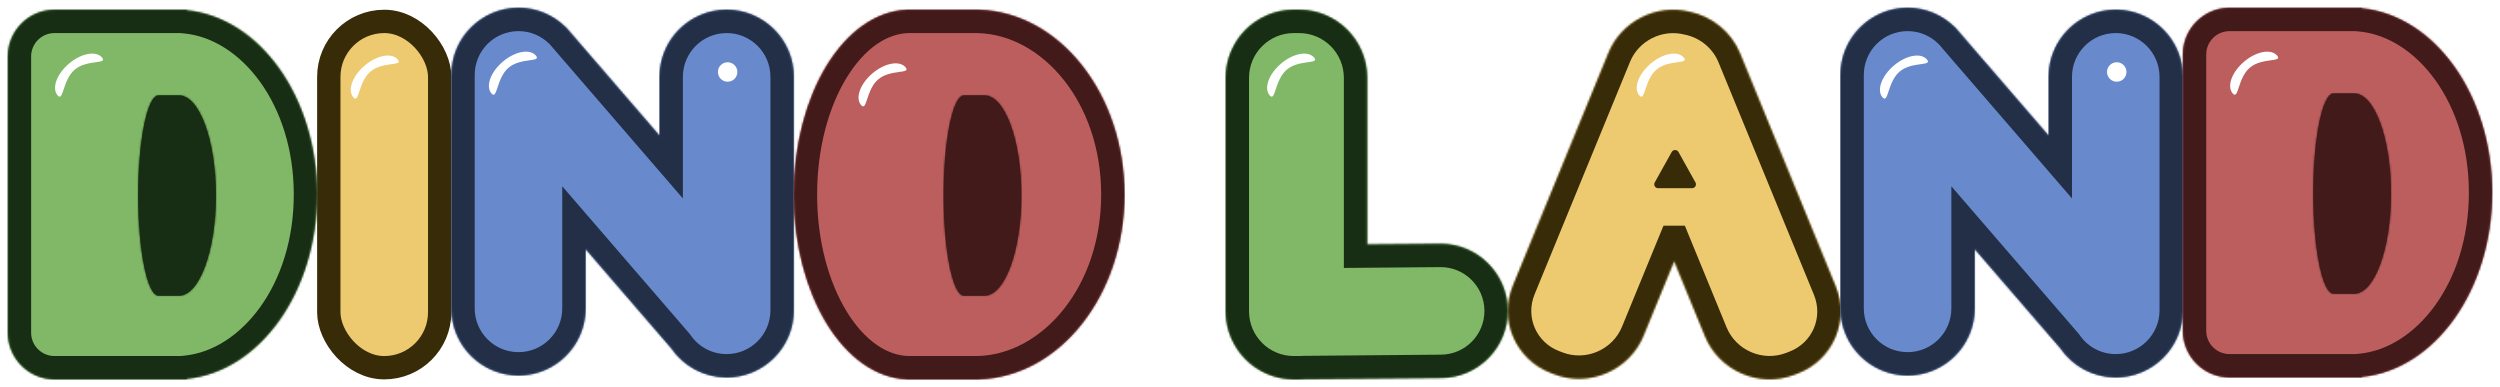 <svg width="1285" height="199" viewBox="0 0 1285 199" fill="none" xmlns="http://www.w3.org/2000/svg">
<rect width="1285" height="199"/>
<g filter="url(#filter0_d_0_1)">
<mask id="path-1-inside-1_0_1" fill="white">
<path fill-rule="evenodd" clip-rule="evenodd" d="M28 1C14.745 1 4 11.745 4 25V167C4 180.255 14.745 191 28 191H90.5H96V190.731C133.471 187.048 163 146.042 163 96C163 45.958 133.471 4.952 96 1.269V1H90.5H28Z"/>
</mask>
<path fill-rule="evenodd" clip-rule="evenodd" d="M28 1C14.745 1 4 11.745 4 25V167C4 180.255 14.745 191 28 191H90.5H96V190.731C133.471 187.048 163 146.042 163 96C163 45.958 133.471 4.952 96 1.269V1H90.5H28Z" fill="#81B867"/>
<path d="M96 191V203H108V191H96ZM96 190.731L94.826 178.788L84 179.852V190.731H96ZM96 1.269H84V12.148L94.826 13.212L96 1.269ZM96 1H108V-11H96V1ZM16 25C16 18.373 21.373 13 28 13V-11C8.118 -11 -8 5.118 -8 25H16ZM16 167V25H-8V167H16ZM28 179C21.373 179 16 173.627 16 167H-8C-8 186.882 8.118 203 28 203V179ZM90.5 179H28V203H90.5V179ZM96 179H90.5V203H96V179ZM84 190.731V191H108V190.731H84ZM151 96C151 142.584 123.785 175.942 94.826 178.788L97.174 202.673C143.158 198.153 175 149.501 175 96H151ZM94.826 13.212C123.785 16.058 151 49.416 151 96H175C175 42.499 143.158 -6.153 97.174 -10.673L94.826 13.212ZM84 1V1.269H108V1H84ZM90.5 13H96V-11H90.5V13ZM28 13H90.5V-11H28V13Z" fill="#172E14" mask="url(#path-1-inside-1_0_1)"/>
<rect x="169" y="7" width="57" height="178" rx="28.5" fill="#EDCA6F" stroke="#382B08" stroke-width="12"/>
<mask id="path-4-inside-2_0_1" fill="white">
<path fill-rule="evenodd" clip-rule="evenodd" d="M868.337 2.025C851.457 -2.074 833.498 6.751 826.744 23.204L777.681 142.716C770.34 160.597 779.015 180.718 797.056 187.656L798.84 188.342C816.881 195.28 837.458 186.409 844.799 168.527L860.522 130.228L876.355 168.796C883.696 186.678 904.273 195.549 922.314 188.611L924.097 187.925C942.139 180.987 950.814 160.866 943.473 142.985L894.41 23.473C889.733 12.08 879.682 4.344 868.337 2.025Z"/>
</mask>
<path fill-rule="evenodd" clip-rule="evenodd" d="M868.337 2.025C851.457 -2.074 833.498 6.751 826.744 23.204L777.681 142.716C770.34 160.597 779.015 180.718 797.056 187.656L798.84 188.342C816.881 195.28 837.458 186.409 844.799 168.527L860.522 130.228L876.355 168.796C883.696 186.678 904.273 195.549 922.314 188.611L924.097 187.925C942.139 180.987 950.814 160.866 943.473 142.985L894.41 23.473C889.733 12.08 879.682 4.344 868.337 2.025Z" fill="#EDCA6F"/>
<path d="M826.744 23.204L815.643 18.647L826.744 23.204ZM868.337 2.025L865.506 13.686L865.719 13.738L865.934 13.782L868.337 2.025ZM777.681 142.716L766.58 138.158L777.681 142.716ZM797.056 187.656L801.364 176.456L801.364 176.456L797.056 187.656ZM798.84 188.342L794.532 199.542L794.532 199.542L798.84 188.342ZM844.799 168.527L833.698 163.97L844.799 168.527ZM860.522 130.228L871.623 125.671L860.522 98.63L849.421 125.671L860.522 130.228ZM876.355 168.796L887.456 164.239L876.355 168.796ZM922.314 188.611L918.007 177.411L918.007 177.411L922.314 188.611ZM924.097 187.925L928.405 199.126L928.405 199.126L924.097 187.925ZM943.473 142.985L954.574 138.427L943.473 142.985ZM894.41 23.473L883.309 28.03V28.03L894.41 23.473ZM837.844 27.761C842.309 16.887 854.288 10.962 865.506 13.686L871.169 -9.636C848.626 -15.11 824.687 -3.384 815.643 18.647L837.844 27.761ZM788.782 147.273L837.844 27.761L815.643 18.647L766.58 138.158L788.782 147.273ZM801.364 176.456C789.606 171.934 783.998 158.926 788.782 147.273L766.58 138.158C756.682 162.268 768.423 189.502 792.749 198.857L801.364 176.456ZM803.147 177.142L801.364 176.456L792.749 198.856L794.532 199.542L803.147 177.142ZM833.698 163.97C828.834 175.817 815.101 181.739 803.147 177.142L794.532 199.542C818.662 208.822 846.082 197 855.9 173.084L833.698 163.97ZM849.421 125.671L833.698 163.97L855.9 173.084L871.623 134.786L849.421 125.671ZM849.421 134.786L865.254 173.353L887.456 164.239L871.623 125.671L849.421 134.786ZM865.254 173.353C875.072 197.269 902.492 209.091 926.622 199.811L918.007 177.411C906.053 182.008 892.32 176.087 887.456 164.239L865.254 173.353ZM926.622 199.811L928.405 199.126L919.79 176.725L918.007 177.411L926.622 199.811ZM928.405 199.126C952.731 189.771 964.472 162.538 954.574 138.427L932.372 147.542C937.156 159.195 931.548 172.203 919.79 176.725L928.405 199.126ZM954.574 138.427L905.511 18.916L883.309 28.03L932.372 147.542L954.574 138.427ZM905.511 18.916C899.234 3.626 885.789 -6.656 870.741 -9.732L865.934 13.782C873.575 15.344 880.232 20.534 883.309 28.03L905.511 18.916Z" fill="#382B08" mask="url(#path-4-inside-2_0_1)"/>
<mask id="path-6-inside-3_0_1" fill="white">
<path fill-rule="evenodd" clip-rule="evenodd" d="M665 1C645.67 1 630 16.67 630 36V156C630 175.33 645.67 191 665 191H667.744C668.649 191 669.546 190.966 670.434 190.898L740.829 190.294C759.882 190.13 775.18 174.552 774.998 155.499C774.817 136.446 759.223 121.133 740.17 121.296L702.744 121.618V36C702.744 16.67 687.074 1 667.744 1H665Z"/>
</mask>
<path fill-rule="evenodd" clip-rule="evenodd" d="M665 1C645.67 1 630 16.67 630 36V156C630 175.33 645.67 191 665 191H667.744C668.649 191 669.546 190.966 670.434 190.898L740.829 190.294C759.882 190.13 775.18 174.552 774.998 155.499C774.817 136.446 759.223 121.133 740.17 121.296L702.744 121.618V36C702.744 16.67 687.074 1 667.744 1H665Z" fill="#81B867"/>
<path d="M670.434 190.898L670.331 178.899L669.927 178.902L669.524 178.933L670.434 190.898ZM740.829 190.294L740.726 178.294L740.829 190.294ZM774.998 155.499L786.998 155.384L774.998 155.499ZM740.17 121.296L740.067 109.297L740.17 121.296ZM702.744 121.618H690.744V133.721L702.847 133.617L702.744 121.618ZM642 36C642 23.297 652.297 13 665 13V-11C639.043 -11 618 10.043 618 36H642ZM642 156V36H618V156H642ZM665 179C652.297 179 642 168.703 642 156H618C618 181.957 639.043 203 665 203V179ZM667.744 179H665V203H667.744V179ZM669.524 178.933C668.939 178.977 668.345 179 667.744 179V203C668.953 203 670.153 202.954 671.343 202.864L669.524 178.933ZM740.726 178.294L670.331 178.899L670.537 202.898L740.932 202.293L740.726 178.294ZM762.999 155.613C763.118 168.035 753.147 178.187 740.726 178.294L740.932 202.293C766.617 202.072 787.243 181.069 786.998 155.384L762.999 155.613ZM740.273 133.296C752.704 133.189 762.88 143.183 762.999 155.613L786.998 155.384C786.753 129.708 765.743 109.076 740.067 109.297L740.273 133.296ZM702.847 133.617L740.273 133.296L740.067 109.297L702.641 109.618L702.847 133.617ZM690.744 36V121.618H714.744V36H690.744ZM667.744 13C680.447 13 690.744 23.297 690.744 36H714.744C714.744 10.043 693.702 -11 667.744 -11V13ZM665 13H667.744V-11H665V13Z" fill="#172E14" mask="url(#path-6-inside-3_0_1)"/>
<mask id="path-8-inside-4_0_1" fill="white">
<path fill-rule="evenodd" clip-rule="evenodd" d="M232 34.5C232 15.446 247.446 0 266.5 0C275.967 0 284.543 3.813 290.777 9.987L290.823 9.948L291.444 10.666C292.25 11.51 293.015 12.395 293.734 13.318L339 65.738V35.495C339 16.441 354.446 0.995 373.5 0.995C392.554 0.995 408 16.441 408 35.495V155.5C408 174.554 392.554 190 373.5 190C361.71 190 351.301 184.086 345.079 175.063L301 124.017V154.505C301 173.559 285.554 189.005 266.5 189.005C247.446 189.005 232 173.559 232 154.505V34.5Z"/>
</mask>
<path fill-rule="evenodd" clip-rule="evenodd" d="M232 34.5C232 15.446 247.446 0 266.5 0C275.967 0 284.543 3.813 290.777 9.987L290.823 9.948L291.444 10.666C292.25 11.51 293.015 12.395 293.734 13.318L339 65.738V35.495C339 16.441 354.446 0.995 373.5 0.995C392.554 0.995 408 16.441 408 35.495V155.5C408 174.554 392.554 190 373.5 190C361.71 190 351.301 184.086 345.079 175.063L301 124.017V154.505C301 173.559 285.554 189.005 266.5 189.005C247.446 189.005 232 173.559 232 154.505V34.5Z" fill="#688ACD"/>
<path d="M290.777 9.987L282.333 18.513L290.178 26.284L298.573 19.11L290.777 9.987ZM290.823 9.948L299.906 2.105L292.104 -6.931L283.028 0.825L290.823 9.948ZM291.444 10.666L282.361 18.509L282.559 18.738L282.769 18.957L291.444 10.666ZM293.734 13.318L284.267 20.692L284.453 20.931L284.651 21.161L293.734 13.318ZM339 65.738L329.918 73.581L351 97.996V65.738H339ZM345.079 175.063L354.957 168.25L354.587 167.713L354.161 167.22L345.079 175.063ZM301 124.017L310.082 116.175L289 91.76V124.017H301ZM266.5 -12C240.819 -12 220 8.819 220 34.5H244C244 22.074 254.074 12 266.5 12V-12ZM299.222 1.461C290.832 -6.848 279.256 -12 266.5 -12V12C272.678 12 278.254 14.474 282.333 18.513L299.222 1.461ZM298.573 19.11L298.619 19.071L283.028 0.825L282.982 0.864L298.573 19.11ZM281.741 17.791L282.361 18.509L300.526 2.823L299.906 2.105L281.741 17.791ZM303.201 5.944C302.233 4.702 301.204 3.51 300.118 2.374L282.769 18.957C283.297 19.51 283.797 20.089 284.267 20.692L303.201 5.944ZM284.651 21.161L329.918 73.581L348.082 57.895L302.816 5.475L284.651 21.161ZM327 35.495V65.738H351V35.495H327ZM373.5 -11.005C347.819 -11.005 327 9.813 327 35.495H351C351 23.068 361.074 12.995 373.5 12.995V-11.005ZM420 35.495C420 9.814 399.181 -11.005 373.5 -11.005V12.995C385.926 12.995 396 23.068 396 35.495H420ZM420 155.5V35.495H396V155.5H420ZM373.5 202C399.181 202 420 181.181 420 155.5H396C396 167.926 385.926 178 373.5 178V202ZM335.2 181.875C343.566 194.007 357.599 202 373.5 202V178C365.821 178 359.036 174.164 354.957 168.25L335.2 181.875ZM354.161 167.22L310.082 116.175L291.918 131.86L335.996 182.905L354.161 167.22ZM313 154.505V124.017H289V154.505H313ZM266.5 201.005C292.181 201.005 313 180.187 313 154.505H289C289 166.932 278.926 177.005 266.5 177.005V201.005ZM220 154.505C220 180.186 240.819 201.005 266.5 201.005V177.005C254.074 177.005 244 166.932 244 154.505H220ZM220 34.5V154.505H244V34.5H220Z" fill="#222F46" mask="url(#path-8-inside-4_0_1)"/>
<circle cx="374" cy="33" r="5" fill="white"/>
<mask id="path-11-inside-5_0_1" fill="white">
<path fill-rule="evenodd" clip-rule="evenodd" d="M946 34.5C946 15.446 961.446 0 980.5 0C989.967 0 998.543 3.813 1004.78 9.987L1004.82 9.948L1005.44 10.666C1006.25 11.51 1007.01 12.395 1007.73 13.318L1053 65.738V35.495C1053 16.441 1068.45 0.995 1087.5 0.995C1106.55 0.995 1122 16.441 1122 35.495V155.5C1122 174.554 1106.55 190 1087.5 190C1075.71 190 1065.3 184.086 1059.08 175.063L1015 124.017V154.505C1015 173.559 999.554 189.005 980.5 189.005C961.446 189.005 946 173.559 946 154.505V34.5Z"/>
</mask>
<path fill-rule="evenodd" clip-rule="evenodd" d="M946 34.5C946 15.446 961.446 0 980.5 0C989.967 0 998.543 3.813 1004.78 9.987L1004.82 9.948L1005.44 10.666C1006.25 11.51 1007.01 12.395 1007.73 13.318L1053 65.738V35.495C1053 16.441 1068.45 0.995 1087.5 0.995C1106.55 0.995 1122 16.441 1122 35.495V155.5C1122 174.554 1106.55 190 1087.5 190C1075.71 190 1065.3 184.086 1059.08 175.063L1015 124.017V154.505C1015 173.559 999.554 189.005 980.5 189.005C961.446 189.005 946 173.559 946 154.505V34.5Z" fill="#688ACD"/>
<path d="M1004.78 9.987L996.333 18.513L1004.18 26.284L1012.57 19.11L1004.78 9.987ZM1004.82 9.948L1013.91 2.105L1006.1 -6.931L997.028 0.825L1004.82 9.948ZM1005.44 10.666L996.361 18.509L996.559 18.738L996.769 18.957L1005.44 10.666ZM1007.73 13.318L998.267 20.692L998.453 20.931L998.651 21.161L1007.73 13.318ZM1053 65.738L1043.92 73.581L1065 97.996V65.738H1053ZM1059.08 175.063L1068.96 168.25L1068.59 167.713L1068.16 167.22L1059.08 175.063ZM1015 124.017L1024.08 116.175L1003 91.76V124.017H1015ZM980.5 -12C954.819 -12 934 8.819 934 34.5H958C958 22.074 968.074 12 980.5 12V-12ZM1013.22 1.461C1004.83 -6.848 993.256 -12 980.5 -12V12C986.678 12 992.254 14.474 996.333 18.513L1013.22 1.461ZM1012.57 19.11L1012.62 19.071L997.028 0.825L996.982 0.864L1012.57 19.11ZM995.741 17.791L996.361 18.509L1014.53 2.823L1013.91 2.105L995.741 17.791ZM1017.2 5.944C1016.23 4.702 1015.2 3.51 1014.12 2.374L996.769 18.957C997.297 19.51 997.797 20.089 998.267 20.692L1017.2 5.944ZM998.651 21.161L1043.92 73.581L1062.08 57.895L1016.82 5.475L998.651 21.161ZM1041 35.495V65.738H1065V35.495H1041ZM1087.5 -11.005C1061.82 -11.005 1041 9.813 1041 35.495H1065C1065 23.068 1075.07 12.995 1087.5 12.995V-11.005ZM1134 35.495C1134 9.814 1113.18 -11.005 1087.5 -11.005V12.995C1099.93 12.995 1110 23.068 1110 35.495H1134ZM1134 155.5V35.495H1110V155.5H1134ZM1087.5 202C1113.18 202 1134 181.181 1134 155.5H1110C1110 167.926 1099.93 178 1087.5 178V202ZM1049.2 181.875C1057.57 194.007 1071.6 202 1087.5 202V178C1079.82 178 1073.04 174.164 1068.96 168.25L1049.2 181.875ZM1068.16 167.22L1024.08 116.175L1005.92 131.86L1050 182.905L1068.16 167.22ZM1027 154.505V124.017H1003V154.505H1027ZM980.5 201.005C1006.18 201.005 1027 180.187 1027 154.505H1003C1003 166.932 992.926 177.005 980.5 177.005V201.005ZM934 154.505C934 180.186 954.819 201.005 980.5 201.005V177.005C968.074 177.005 958 166.932 958 154.505H934ZM934 34.5V154.505H958V34.5H934Z" fill="#222F46" mask="url(#path-11-inside-5_0_1)"/>
<circle cx="1088" cy="33" r="5" fill="white"/>
<mask id="path-14-inside-6_0_1" fill="white">
<path fill-rule="evenodd" clip-rule="evenodd" d="M501.315 191H467.592H466.207V190.975C433.935 189.801 408 147.729 408 96C408 44.271 433.935 2.199 466.207 1.025V1H467.592H501.315H503.163V1.027C544.661 2.243 578 44.298 578 96C578 147.702 544.661 189.757 503.163 190.973V191H501.315Z"/>
</mask>
<path fill-rule="evenodd" clip-rule="evenodd" d="M501.315 191H467.592H466.207V190.975C433.935 189.801 408 147.729 408 96C408 44.271 433.935 2.199 466.207 1.025V1H467.592H501.315H503.163V1.027C544.661 2.243 578 44.298 578 96C578 147.702 544.661 189.757 503.163 190.973V191H501.315Z" fill="#BC5E5E"/>
<path d="M466.207 191H454.207V203H466.207V191ZM466.207 190.975H478.207V179.403L466.643 178.983L466.207 190.975ZM466.207 1.025L466.643 13.017L478.207 12.597V1.025H466.207ZM466.207 1V-11H454.207V1H466.207ZM503.163 1H515.163V-11H503.163V1ZM503.163 1.027H491.163V12.681L502.812 13.022L503.163 1.027ZM503.163 190.973L502.812 178.978L491.163 179.319V190.973H503.163ZM503.163 191V203H515.163V191H503.163ZM501.315 179H467.592V203H501.315V179ZM467.592 179H466.207V203H467.592V179ZM478.207 191V190.975H454.207V191H478.207ZM466.643 178.983C455.957 178.594 444.527 171.314 435.228 156.167C426.036 141.195 420 119.988 420 96H396C396 123.741 402.932 149.434 414.775 168.724C426.511 187.839 444.184 202.182 465.77 202.967L466.643 178.983ZM420 96C420 72.012 426.036 50.805 435.228 35.833C444.527 20.686 455.957 13.406 466.643 13.017L465.77 -10.967C444.184 -10.182 426.511 4.161 414.775 23.276C402.932 42.566 396 68.259 396 96H420ZM478.207 1.025V1H454.207V1.025H478.207ZM466.207 13H467.592V-11H466.207V13ZM467.592 13H501.315V-11H467.592V13ZM501.315 13H503.163V-11H501.315V13ZM491.163 1V1.027H515.163V1H491.163ZM502.812 13.022C535.662 13.984 566 48.386 566 96H590C590 40.21 553.661 -9.499 503.514 -10.968L502.812 13.022ZM566 96C566 143.614 535.662 178.016 502.812 178.978L503.514 202.968C553.661 201.499 590 151.79 590 96H566ZM491.163 190.973V191H515.163V190.973H491.163ZM503.163 179H501.315V203H503.163V179Z" fill="#421A1A" mask="url(#path-14-inside-6_0_1)"/>
<mask id="path-16-inside-7_0_1" fill="white">
<path fill-rule="evenodd" clip-rule="evenodd" d="M506 148H496V147.943C495.834 147.981 495.668 148 495.5 148C489.701 148 485 124.943 485 96.5C485 68.057 489.701 45 495.5 45C495.668 45 495.834 45.019 496 45.057V45H506C516.493 45 525 68.057 525 96.5C525 124.943 516.493 148 506 148Z"/>
</mask>
<path fill-rule="evenodd" clip-rule="evenodd" d="M506 148H496V147.943C495.834 147.981 495.668 148 495.5 148C489.701 148 485 124.943 485 96.5C485 68.057 489.701 45 495.5 45C495.668 45 495.834 45.019 496 45.057V45H506C516.493 45 525 68.057 525 96.5C525 124.943 516.493 148 506 148Z" fill="#421A1A"/>
<path d="M496 148H491V153H496V148ZM496 147.943H501V141.662L494.879 143.07L496 147.943ZM496 45.057L494.88 49.93L501 51.337V45.057H496ZM496 45V40H491V45H496ZM506 143H496V153H506V143ZM501 148V147.943H491V148H501ZM494.879 143.07C495.072 143.026 495.281 143 495.5 143V153C496.054 153 496.597 152.936 497.121 152.815L494.879 143.07ZM495.5 143C496.558 143 497.049 143.548 496.926 143.425C496.791 143.289 496.42 142.825 495.917 141.782C494.922 139.718 493.891 136.409 492.975 131.917C491.16 123.015 490 110.49 490 96.5H480C480 110.952 481.191 124.178 483.176 133.915C484.16 138.742 485.391 142.976 486.909 146.124C487.662 147.687 488.61 149.247 489.842 150.483C491.086 151.731 492.992 153 495.5 153V143ZM490 96.5C490 82.51 491.16 69.985 492.975 61.083C493.891 56.59 494.922 53.282 495.917 51.218C496.42 50.175 496.791 49.711 496.926 49.575C497.049 49.452 496.558 50 495.5 50V40C492.992 40 491.086 41.269 489.842 42.517C488.61 43.754 487.662 45.313 486.909 46.876C485.391 50.024 484.16 54.258 483.176 59.085C481.191 68.822 480 82.048 480 96.5H490ZM495.5 50C495.281 50 495.072 49.974 494.88 49.93L497.12 40.184C496.597 40.064 496.054 40 495.5 40V50ZM501 45.057V45H491V45.057H501ZM496 50H506V40H496V50ZM506 50C506.647 50 507.887 50.339 509.628 52.334C511.358 54.318 513.144 57.478 514.744 61.815C517.93 70.45 520 82.712 520 96.5H530C530 81.846 527.817 68.358 524.126 58.353C522.288 53.371 519.979 48.989 517.164 45.761C514.358 42.543 510.6 40 506 40V50ZM520 96.5C520 110.288 517.93 122.551 514.744 131.185C513.144 135.522 511.358 138.682 509.628 140.666C507.887 142.661 506.647 143 506 143V153C510.6 153 514.358 150.457 517.164 147.24C519.979 144.011 522.288 139.629 524.126 134.647C527.817 124.642 530 111.154 530 96.5H520Z" fill="#421A1A" mask="url(#path-16-inside-7_0_1)"/>
<mask id="path-18-inside-8_0_1" fill="white">
<path fill-rule="evenodd" clip-rule="evenodd" d="M92 148H82V147.943C81.834 147.981 81.668 148 81.5 148C75.701 148 71 124.943 71 96.5C71 68.057 75.701 45 81.5 45C81.668 45 81.834 45.019 82 45.057V45H92C102.493 45 111 68.057 111 96.5C111 124.943 102.493 148 92 148Z"/>
</mask>
<path fill-rule="evenodd" clip-rule="evenodd" d="M92 148H82V147.943C81.834 147.981 81.668 148 81.5 148C75.701 148 71 124.943 71 96.5C71 68.057 75.701 45 81.5 45C81.668 45 81.834 45.019 82 45.057V45H92C102.493 45 111 68.057 111 96.5C111 124.943 102.493 148 92 148Z" fill="#172E14"/>
<path d="M82 148H77V153H82V148ZM82 147.943H87V141.662L80.879 143.07L82 147.943ZM82 45.057L80.879 49.93L87 51.337V45.057H82ZM82 45V40H77V45H82ZM92 143H82V153H92V143ZM87 148V147.943H77V148H87ZM80.879 143.07C81.072 143.026 81.281 143 81.5 143V153C82.054 153 82.597 152.936 83.121 152.815L80.879 143.07ZM81.5 143C82.558 143 83.049 143.548 82.926 143.425C82.791 143.289 82.42 142.825 81.917 141.782C80.922 139.718 79.891 136.409 78.975 131.917C77.159 123.015 76 110.49 76 96.5H66C66 110.952 67.191 124.178 69.176 133.915C70.16 138.742 71.391 142.976 72.909 146.124C73.662 147.687 74.61 149.247 75.842 150.483C77.086 151.731 78.992 153 81.5 153V143ZM76 96.5C76 82.51 77.159 69.985 78.975 61.083C79.891 56.59 80.922 53.282 81.917 51.218C82.42 50.175 82.791 49.711 82.926 49.575C83.049 49.452 82.558 50 81.5 50V40C78.992 40 77.086 41.269 75.842 42.517C74.61 43.754 73.662 45.313 72.909 46.876C71.391 50.024 70.16 54.258 69.176 59.085C67.191 68.822 66 82.048 66 96.5H76ZM81.5 50C81.281 50 81.072 49.974 80.879 49.93L83.121 40.184C82.597 40.064 82.054 40 81.5 40V50ZM87 45.057V45H77V45.057H87ZM82 50H92V40H82V50ZM92 50C92.647 50 93.888 50.339 95.628 52.334C97.358 54.318 99.144 57.478 100.744 61.815C103.93 70.45 106 82.712 106 96.5H116C116 81.846 113.817 68.358 110.126 58.353C108.288 53.371 105.979 48.989 103.164 45.761C100.358 42.543 96.6 40 92 40V50ZM106 96.5C106 110.288 103.93 122.551 100.744 131.185C99.144 135.522 97.358 138.682 95.628 140.666C93.888 142.661 92.647 143 92 143V153C96.6 153 100.358 150.457 103.164 147.24C105.979 144.011 108.288 139.629 110.126 134.647C113.817 124.642 116 111.154 116 96.5H106Z" fill="#172E14" mask="url(#path-18-inside-8_0_1)"/>
<mask id="path-20-inside-9_0_1" fill="white">
<path fill-rule="evenodd" clip-rule="evenodd" d="M1146 0C1132.75 0 1122 10.745 1122 24V166C1122 179.255 1132.75 190 1146 190H1208.5H1214V189.731C1251.47 186.048 1281 145.042 1281 95C1281 44.958 1251.47 3.952 1214 0.269V0H1208.5H1146Z"/>
</mask>
<path fill-rule="evenodd" clip-rule="evenodd" d="M1146 0C1132.75 0 1122 10.745 1122 24V166C1122 179.255 1132.75 190 1146 190H1208.5H1214V189.731C1251.47 186.048 1281 145.042 1281 95C1281 44.958 1251.47 3.952 1214 0.269V0H1208.5H1146Z" fill="#BC5E5E"/>
<path d="M1214 190V202H1226V190H1214ZM1214 189.731L1212.83 177.788L1202 178.852V189.731H1214ZM1214 0.269H1202V11.148L1212.83 12.212L1214 0.269ZM1214 0H1226V-12H1214V0ZM1134 24C1134 17.373 1139.37 12 1146 12V-12C1126.12 -12 1110 4.118 1110 24H1134ZM1134 166V24H1110V166H1134ZM1146 178C1139.37 178 1134 172.627 1134 166H1110C1110 185.882 1126.12 202 1146 202V178ZM1208.5 178H1146V202H1208.5V178ZM1214 178H1208.5V202H1214V178ZM1202 189.731V190H1226V189.731H1202ZM1269 95C1269 141.584 1241.78 174.942 1212.83 177.788L1215.17 201.673C1261.16 197.153 1293 148.501 1293 95H1269ZM1212.83 12.212C1241.78 15.058 1269 48.416 1269 95H1293C1293 41.499 1261.16 -7.153 1215.17 -11.673L1212.83 12.212ZM1202 0V0.269H1226V0H1202ZM1208.5 12H1214V-12H1208.5V12ZM1146 12H1208.5V-12H1146V12Z" fill="#421A1A" mask="url(#path-20-inside-9_0_1)"/>
<mask id="path-22-inside-10_0_1" fill="white">
<path fill-rule="evenodd" clip-rule="evenodd" d="M1210 147H1200V146.943C1199.83 146.981 1199.67 147 1199.5 147C1193.7 147 1189 123.943 1189 95.5C1189 67.057 1193.7 44 1199.5 44C1199.67 44 1199.83 44.019 1200 44.057V44H1210C1220.49 44 1229 67.057 1229 95.5C1229 123.943 1220.49 147 1210 147Z"/>
</mask>
<path fill-rule="evenodd" clip-rule="evenodd" d="M1210 147H1200V146.943C1199.83 146.981 1199.67 147 1199.5 147C1193.7 147 1189 123.943 1189 95.5C1189 67.057 1193.7 44 1199.5 44C1199.67 44 1199.83 44.019 1200 44.057V44H1210C1220.49 44 1229 67.057 1229 95.5C1229 123.943 1220.49 147 1210 147Z" fill="#421A1A"/>
<path d="M1200 147H1195V152H1200V147ZM1200 146.943H1205V140.662L1198.88 142.07L1200 146.943ZM1200 44.057L1198.88 48.93L1205 50.337V44.057H1200ZM1200 44V39H1195V44H1200ZM1210 142H1200V152H1210V142ZM1205 147V146.943H1195V147H1205ZM1198.88 142.07C1199.07 142.026 1199.28 142 1199.5 142V152C1200.05 152 1200.6 151.936 1201.12 151.815L1198.88 142.07ZM1199.5 142C1200.56 142 1201.05 142.548 1200.93 142.425C1200.79 142.289 1200.42 141.825 1199.92 140.782C1198.92 138.718 1197.89 135.409 1196.97 130.917C1195.16 122.015 1194 109.49 1194 95.5H1184C1184 109.952 1185.19 123.178 1187.18 132.915C1188.16 137.742 1189.39 141.976 1190.91 145.124C1191.66 146.687 1192.61 148.247 1193.84 149.483C1195.09 150.731 1196.99 152 1199.5 152V142ZM1194 95.5C1194 81.51 1195.16 68.985 1196.97 60.083C1197.89 55.59 1198.92 52.282 1199.92 50.218C1200.42 49.175 1200.79 48.711 1200.93 48.575C1201.05 48.452 1200.56 49 1199.5 49V39C1196.99 39 1195.09 40.269 1193.84 41.517C1192.61 42.754 1191.66 44.313 1190.91 45.876C1189.39 49.024 1188.16 53.258 1187.18 58.085C1185.19 67.822 1184 81.048 1184 95.5H1194ZM1199.5 49C1199.28 49 1199.07 48.974 1198.88 48.93L1201.12 39.184C1200.6 39.064 1200.05 39 1199.5 39V49ZM1205 44.057V44H1195V44.057H1205ZM1200 49H1210V39H1200V49ZM1210 49C1210.65 49 1211.89 49.339 1213.63 51.334C1215.36 53.318 1217.14 56.478 1218.74 60.815C1221.93 69.45 1224 81.712 1224 95.5H1234C1234 80.846 1231.82 67.358 1228.13 57.353C1226.29 52.371 1223.98 47.989 1221.16 44.761C1218.36 41.543 1214.6 39 1210 39V49ZM1224 95.5C1224 109.288 1221.93 121.551 1218.74 130.185C1217.14 134.522 1215.36 137.682 1213.63 139.666C1211.89 141.661 1210.65 142 1210 142V152C1214.6 152 1218.36 149.457 1221.16 146.24C1223.98 143.011 1226.29 138.629 1228.13 133.647C1231.82 123.642 1234 110.154 1234 95.5H1224Z" fill="#421A1A" mask="url(#path-22-inside-10_0_1)"/>
<path d="M859.253 74.134C860.016 72.766 861.984 72.766 862.747 74.134L871.467 89.776C872.21 91.109 871.246 92.75 869.72 92.75H852.28C850.754 92.75 849.79 91.109 850.533 89.776L859.253 74.134Z" fill="#382B08"/>
<rect x="843" y="97" width="36" height="15" fill="#EDCA6F"/>
<path d="M675.439 25.568C672.354 21.941 664.737 23.351 658.427 28.718C652.116 34.084 649.501 41.376 652.586 45.004C655.671 48.631 655.094 37.159 661.405 31.793C667.716 26.426 678.524 29.196 675.439 25.568Z" fill="white"/>
<path d="M1170.44 24.568C1167.35 20.941 1159.74 22.351 1153.43 27.718C1147.12 33.084 1144.5 40.376 1147.59 44.004C1150.67 47.631 1150.09 36.159 1156.4 30.793C1162.72 25.426 1173.52 28.196 1170.44 24.568Z" fill="white"/>
<path d="M990.439 26.568C987.354 22.941 979.737 24.351 973.427 29.718C967.116 35.084 964.501 42.376 967.586 46.004C970.671 49.631 970.094 38.159 976.405 32.792C982.716 27.426 993.524 30.196 990.439 26.568Z" fill="white"/>
<path d="M865.439 25.568C862.354 21.941 854.737 23.351 848.427 28.718C842.116 34.084 839.501 41.376 842.586 45.004C845.671 48.631 845.094 37.159 851.405 31.793C857.716 26.426 868.524 29.196 865.439 25.568Z" fill="white"/>
<path d="M275.439 24.568C272.354 20.941 264.737 22.351 258.427 27.718C252.116 33.084 249.501 40.376 252.586 44.004C255.671 47.631 255.094 36.159 261.405 30.793C267.716 25.426 278.524 28.196 275.439 24.568Z" fill="white"/>
<path d="M204.439 26.568C201.354 22.941 193.737 24.351 187.427 29.718C181.116 35.084 178.501 42.376 181.586 46.004C184.671 49.631 184.094 38.159 190.405 32.792C196.716 27.426 207.524 30.196 204.439 26.568Z" fill="white"/>
<path d="M52.439 25.568C49.354 21.941 41.737 23.351 35.427 28.718C29.116 34.084 26.501 41.376 29.586 45.004C32.671 48.631 32.094 37.159 38.405 31.793C44.715 26.426 55.524 29.196 52.439 25.568Z" fill="white"/>
<path d="M465.439 30.568C462.354 26.941 454.737 28.351 448.427 33.718C442.116 39.084 439.501 46.376 442.586 50.004C445.671 53.631 445.094 42.159 451.405 36.792C457.716 31.426 468.524 34.196 465.439 30.568Z" fill="white"/>
</g>
<defs>
<filter id="filter0_d_0_1" x="0" y="0" width="1285" height="199" filterUnits="userSpaceOnUse" color-interpolation-filters="sRGB">
<feFlood flood-opacity="0" result="BackgroundImageFix"/>
<feColorMatrix in="SourceAlpha" type="matrix" values="0 0 0 0 0 0 0 0 0 0 0 0 0 0 0 0 0 0 127 0" result="hardAlpha"/>
<feOffset dy="4"/>
<feGaussianBlur stdDeviation="2"/>
<feComposite in2="hardAlpha" operator="out"/>
<feColorMatrix type="matrix" values="0 0 0 0 0 0 0 0 0 0 0 0 0 0 0 0 0 0 0.25 0"/>
<feBlend mode="normal" in2="BackgroundImageFix" result="effect1_dropShadow_0_1"/>
<feBlend mode="normal" in="SourceGraphic" in2="effect1_dropShadow_0_1" result="shape"/>
</filter>
</defs>
</svg>

